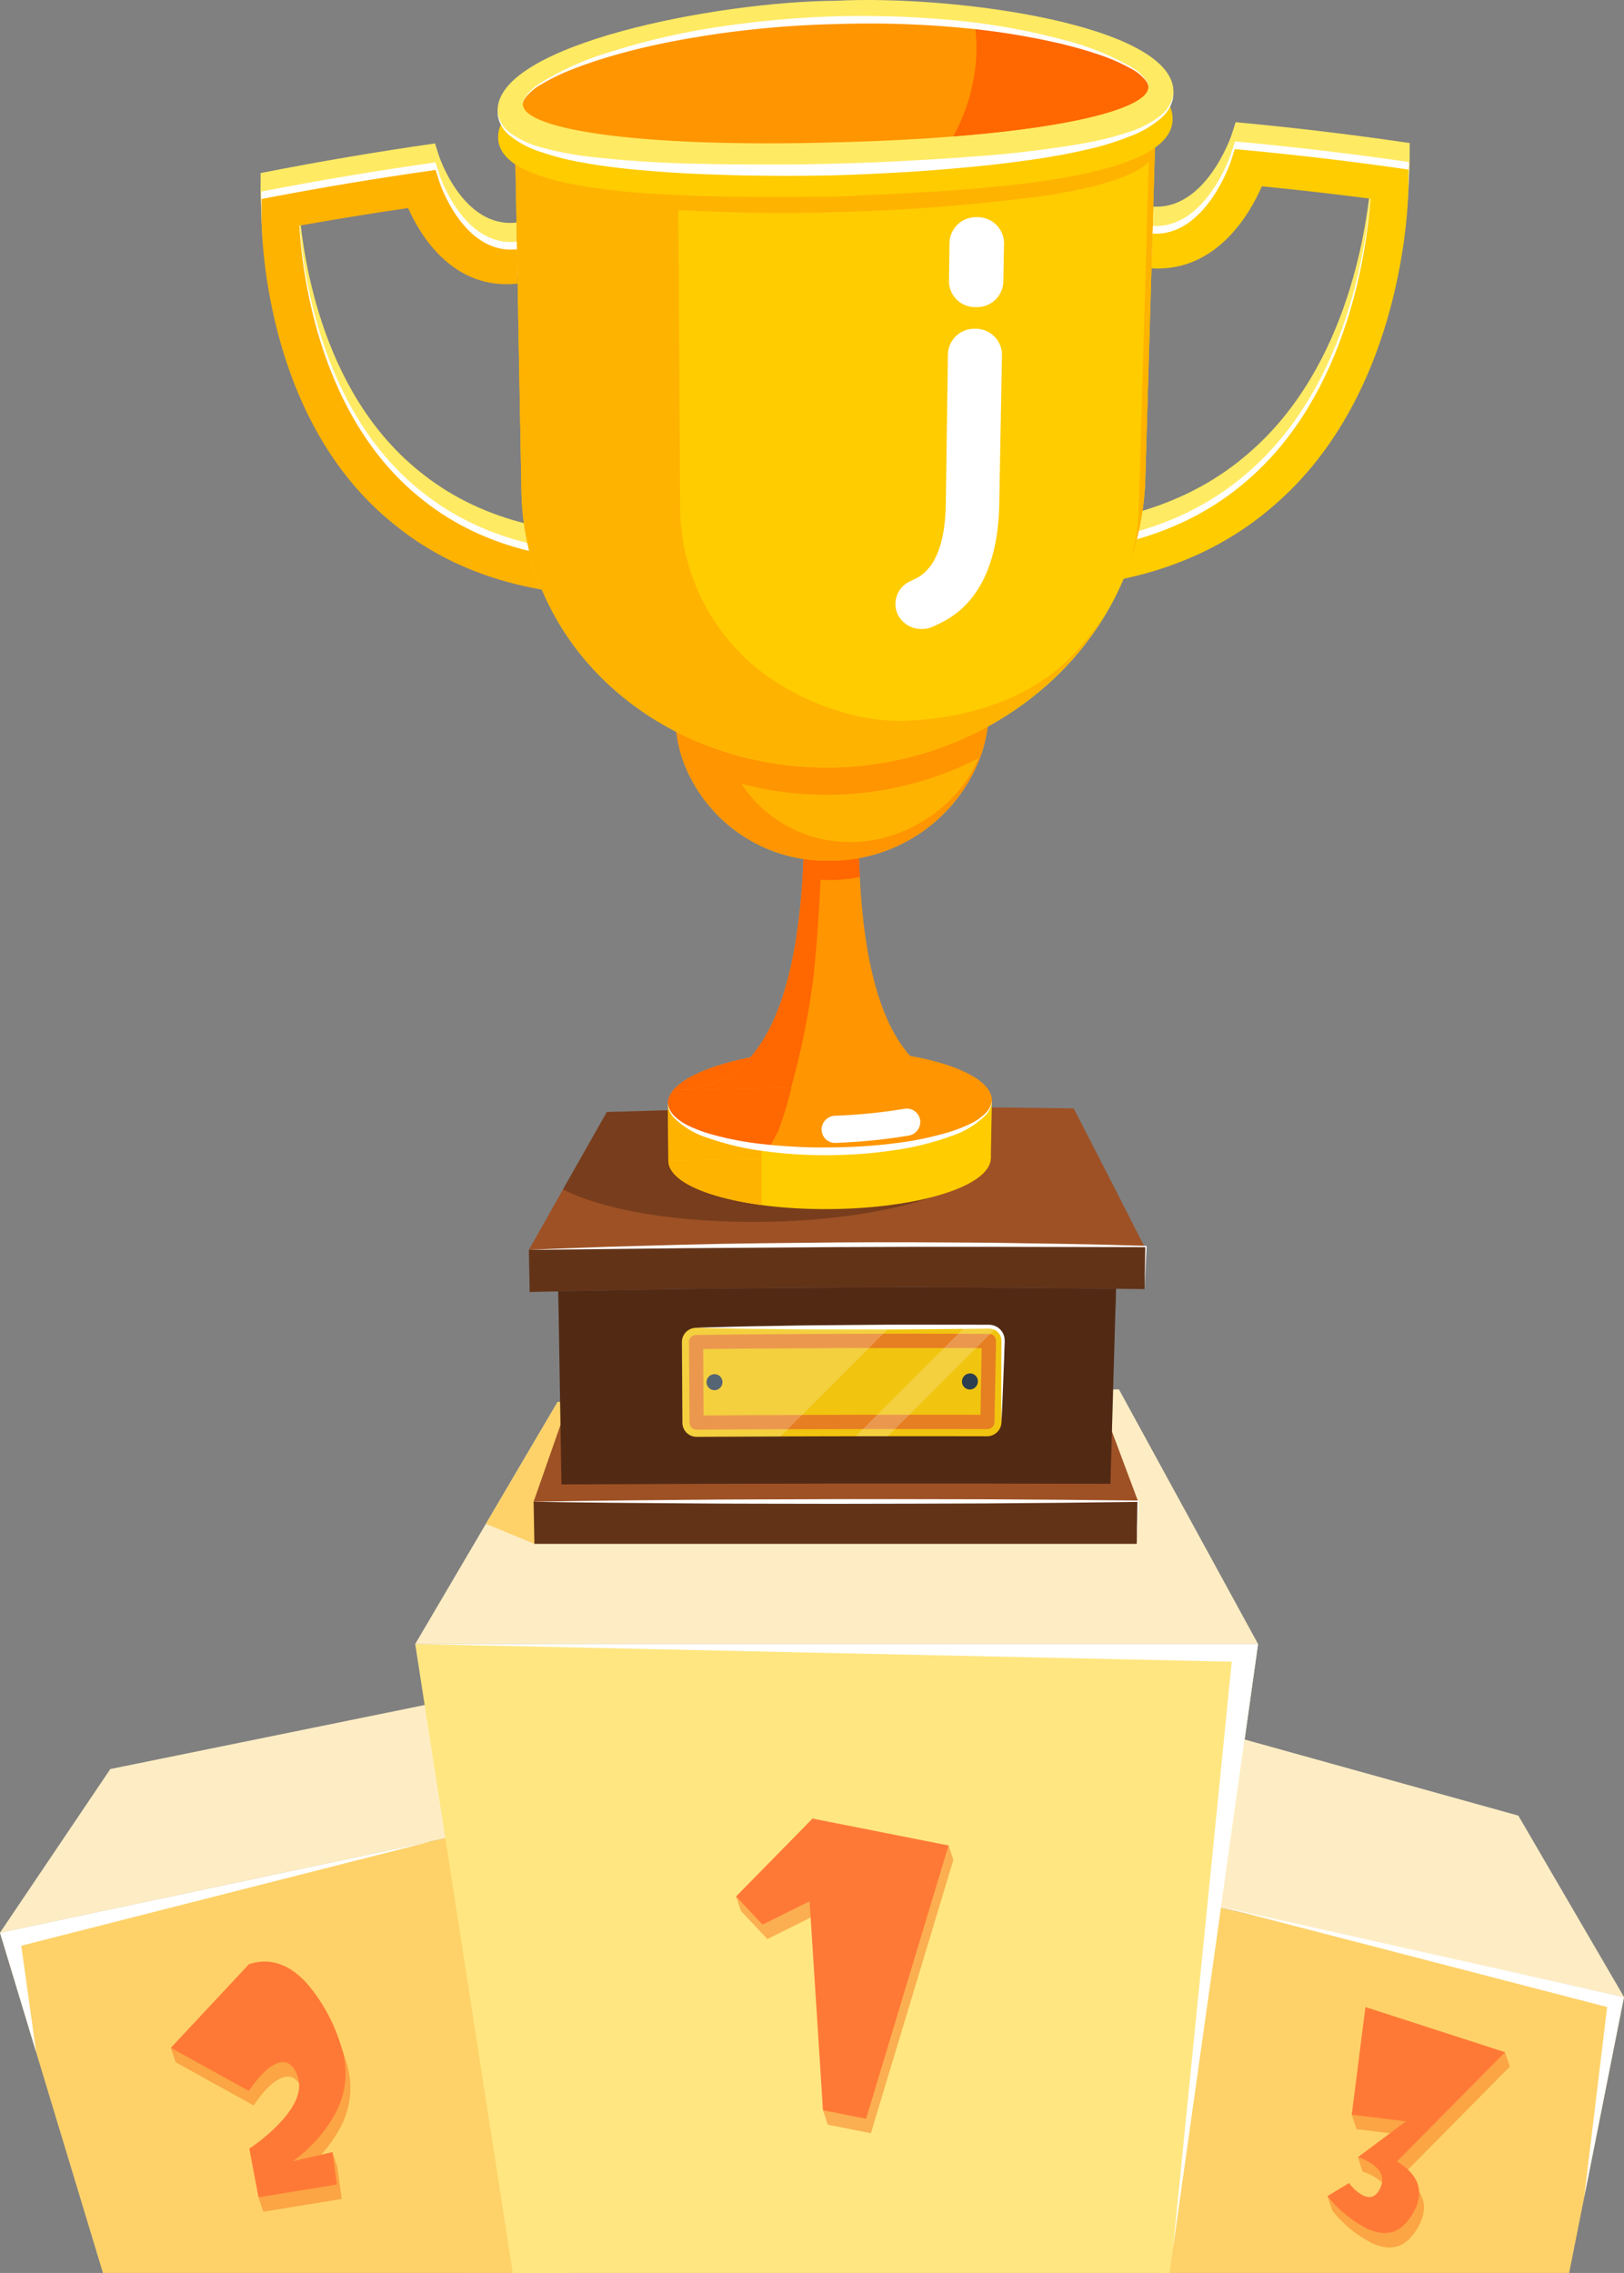 <svg xmlns="http://www.w3.org/2000/svg" width="209.351" height="293" viewBox="0 0 209.351 293">
  <rect x="0" y="0" width="209.351" height="293" fill="#808080" stroke="none"/>
  <defs>
    <style>
      .cls-1 {
        fill: #feedc4;
      }

      .cls-2, .cls-3 {
        fill: #fed269;
      }

      .cls-10, .cls-3, .cls-5 {
        opacity: 0.5;
      }

      .cls-10, .cls-3 {
        mix-blend-mode: multiply;
      }

      .cls-10, .cls-16, .cls-3 {
        isolation: isolate;
      }

      .cls-4 {
        fill: #ffe681;
      }

      .cls-6 {
        fill: #f77720;
      }

      .cls-7 {
        fill: #ff7936;
      }

      .cls-16, .cls-8 {
        fill: #fff;
      }

      .cls-9 {
        fill: #9e5125;
      }

      .cls-10, .cls-12 {
        fill: #522a14;
      }

      .cls-11 {
        fill: #633318;
      }

      .cls-13 {
        fill: #f1c40f;
      }

      .cls-14 {
        fill: #e67e22;
      }

      .cls-15 {
        fill: #2c3e50;
      }

      .cls-16 {
        opacity: 0.2;
        mix-blend-mode: overlay;
      }

      .cls-17 {
        fill: #ffea63;
      }

      .cls-18 {
        fill: #fc0;
      }

      .cls-19 {
        fill: #ffb301;
      }

      .cls-20 {
        fill: #ff9501;
      }

      .cls-21 {
        fill: #ff6701;
      }
    </style>
  </defs>
  <g id="Group_1369" data-name="Group 1369" transform="translate(319.954 -95.155)">
    <g id="Group_1353" data-name="Group 1353" transform="translate(-319.954 274.253)">
      <path id="Path_3536" data-name="Path 3536" class="cls-1" d="M-15.878,488.8-29.5,465.424l-40.882-11.369.614,22.855Z" transform="translate(225.229 -410.474)"/>
      <path id="Path_3537" data-name="Path 3537" class="cls-1" d="M-319.954,477.226l14.22-21.093L-253,445.393l1.387,17.348Z" transform="translate(319.954 -407.186)"/>
      <path id="Path_3538" data-name="Path 3538" class="cls-2" d="M-246.276,531.7l-5.333-58.347-68.345,14.485,13.267,43.862Z" transform="translate(319.954 -417.798)"/>
      <path id="Path_3539" data-name="Path 3539" class="cls-3" d="M-217.778,531.7l-5.333-58.347-21.76,4.612,12.909,53.735Z" transform="translate(291.456 -417.798)"/>
      <path id="Path_3540" data-name="Path 3540" class="cls-2" d="M-26.3,538.357l7.07-35.572-53.891-11.893-6.1,47.465Z" transform="translate(228.582 -424.455)"/>
      <path id="Path_3541" data-name="Path 3541" class="cls-4" d="M-136.449,517.8l11.415-81.074H-233.686l12.573,81.074Z" transform="translate(287.211 -403.895)"/>
      <path id="Path_3542" data-name="Path 3542" class="cls-1" d="M-125.032,416.641H-233.685l9.108-15.486,9.245-15.716,1.427-.031,70.936-1.595Z" transform="translate(287.21 -383.813)"/>
      <path id="Path_3543" data-name="Path 3543" class="cls-2" d="M-208.333,386.383l-4.418,18.322L-219,402.13l9.245-15.716Z" transform="translate(281.638 -384.789)"/>
      <g id="Group_1348" data-name="Group 1348" transform="translate(22.024 57.194)">
        <g id="Group_1345" data-name="Group 1345" class="cls-5" transform="translate(72.864)">
          <path id="Path_3544" data-name="Path 3544" class="cls-6" d="M-139.009,479.46l-10.632,35.231-5.556-1.1-.62-1.861-1.1-25.078-6.07,3.009-3.409-3.631-.62-1.861,10.474-8.179,16.917,1.605Z" transform="translate(167.02 -475.994)"/>
        </g>
        <g id="Group_1346" data-name="Group 1346" class="cls-5" transform="translate(0 20.955)">
          <path id="Path_3545" data-name="Path 3545" class="cls-6" d="M-261.889,518.159a10.839,10.839,0,0,1-.606,8.4,18.26,18.26,0,0,1-5.65,6.437l4.522-3.052.62,1.861.575,4.177-10.113,1.647-.62-1.861c1.5-1.016,2.2-6.481,3.224-7.569q3.54-3.678,2.335-6.445-.825-1.951-2.389-1.44-1.734.567-3.789,3.609l-10.057-5.56-.62-1.861c2.788-.91,16.045-8.908,18.4-6.164A22.264,22.264,0,0,1-261.889,518.159Z" transform="translate(284.457 -509.768)"/>
        </g>
        <g id="Group_1347" data-name="Group 1347" class="cls-5" transform="translate(149.104 24.292)">
          <path id="Path_3546" data-name="Path 3546" class="cls-6" d="M-20.635,520.969l-13.938,14.089q4.05,2.436,2.377,6.1a7.806,7.806,0,0,1-.974,1.536q-1.967,2.517-5.211,1.034a15.4,15.4,0,0,1-5.14-4.214l-.62-1.861,3.408.184a5.208,5.208,0,0,0,1.858,1.626q1.349.617,2.1-.863,1.184-2.331-2.092-3.831a3.96,3.96,0,0,0-.736-.259l-.62-1.861,6.813-2.762-6.984-.864-.62-1.861,2.383-12.011,17.374,3.962Z" transform="translate(44.141 -515.146)"/>
        </g>
      </g>
      <g id="Group_1352" data-name="Group 1352" transform="translate(22.024 55.332)">
        <g id="Group_1349" data-name="Group 1349" transform="translate(72.864)">
          <path id="Path_3547" data-name="Path 3547" class="cls-7" d="M-139.63,476.46l-10.632,35.231-5.556-1.1-1.723-26.939-6.07,3.009-3.409-3.631,9.853-10.04Z" transform="translate(167.02 -472.994)"/>
        </g>
        <g id="Group_1350" data-name="Group 1350" transform="translate(0 18.435)">
          <path id="Path_3548" data-name="Path 3548" class="cls-7" d="M-262.509,513.617a10.839,10.839,0,0,1-.606,8.4,18.258,18.258,0,0,1-5.65,6.437l5.143-1.191.575,4.177-10.113,1.647-1.183-6.275a22.648,22.648,0,0,0,3.787-3.156q3.54-3.678,2.335-6.445-.825-1.951-2.389-1.44-1.734.567-3.789,3.609l-10.057-5.56,10.066-10.776q4.182-1.365,7.71,2.75A22.265,22.265,0,0,1-262.509,513.617Z" transform="translate(284.457 -502.706)"/>
        </g>
        <g id="Group_1351" data-name="Group 1351" transform="translate(149.104 24.292)">
          <path id="Path_3549" data-name="Path 3549" class="cls-7" d="M-21.255,517.969l-13.938,14.089q4.05,2.436,2.377,6.1a7.806,7.806,0,0,1-.974,1.536q-1.967,2.518-5.211,1.034a15.4,15.4,0,0,1-5.14-4.214l2.787-1.677a5.209,5.209,0,0,0,1.858,1.626q1.349.617,2.1-.863,1.184-2.331-2.092-3.831a3.951,3.951,0,0,0-.736-.259l6.193-4.624-6.984-.864,1.763-13.872Z" transform="translate(44.141 -512.146)"/>
        </g>
      </g>
      <path id="Path_3550" data-name="Path 3550" class="cls-8" d="M-233.686,436.723-128.426,439l-7.56,75.507,10.951-77.784Z" transform="translate(287.211 -403.895)"/>
      <path id="Path_3551" data-name="Path 3551" class="cls-8" d="M-66.035,491.393l51.807,11.582-5.132,25.82,2.96-24.526Z" transform="translate(223.578 -424.645)"/>
      <path id="Path_3552" data-name="Path 3552" class="cls-8" d="M-315.293,504.871l-4.661-15.409,55.821-11.831-53.08,13.51Z" transform="translate(319.954 -419.422)"/>
    </g>
    <g id="Group_1368" data-name="Group 1368" transform="translate(-286.368 95.155)">
      <g id="Group_1356" data-name="Group 1356" transform="translate(34.596 142.719)">
        <path id="Path_3553" data-name="Path 3553" class="cls-9" d="M-130.538,343.5c-26.475-.563-53.029-.541-79.523.074q2.191-3.895,4.4-7.807,2.813-4.97,5.65-9.961,30.079-.955,60.186-.462Q-135.146,334.444-130.538,343.5Z" transform="translate(210.062 -325.18)"/>
        <path id="Path_3554" data-name="Path 3554" class="cls-10" d="M-147.807,330.6c-.094,5.121-13.3,9.174-29.5,9.373-11,.127-20.608-1.549-25.67-4.2q2.813-4.97,5.65-9.961,22.064-.7,44.162-.623C-149.756,326.718-147.77,328.591-147.807,330.6Z" transform="translate(207.372 -325.18)"/>
        <path id="Path_3555" data-name="Path 3555" class="cls-9" d="M-209.088,396.269q3.042-8.714,6.129-17.5,32.575-.476,65.168-.224,3.337,8.854,6.623,17.66Q-170.121,396.111-209.088,396.269Z" transform="translate(209.692 -345.402)"/>
        <path id="Path_3556" data-name="Path 3556" class="cls-11" d="M-131.336,412.534h-77.65q-.05-2.715-.1-5.43,38.957-.157,77.921-.061Z" transform="translate(209.692 -356.237)"/>
        <path id="Path_3557" data-name="Path 3557" class="cls-8" d="M-209.088,406.96c6.494-.123,12.987-.19,19.48-.241,6.493-.07,12.987-.058,19.48-.092l9.74,0,9.74.019,9.74.065,9.74.1h.091l0,.087-.255,5.489.083-5.495.086.089-9.74.115-9.74.08-9.74.034-9.74.019c-6.493-.023-12.987,0-19.48-.061C-196.1,407.131-202.594,407.073-209.088,406.96Z" transform="translate(209.692 -356.094)"/>
        <path id="Path_3558" data-name="Path 3558" class="cls-11" d="M-130.7,359.477q-39.6-.577-79.265.37-.05-2.715-.1-5.43c26.494-.734,53.053-.881,79.536-.432Z" transform="translate(210.062 -336.017)"/>
        <path id="Path_3559" data-name="Path 3559" class="cls-8" d="M-210.062,354.235c3.311-.156,6.624-.268,9.936-.39l9.941-.277q4.971-.129,9.943-.187l9.944-.108c6.63-.049,13.26-.009,19.889.04l9.943.158q4.971.088,9.941.248l.087,0,0,.084-.254,5.49.085-5.495.083.087-19.885-.044-9.941,0-9.941.037-19.882.143Z" transform="translate(210.062 -335.834)"/>
        <path id="Path_3560" data-name="Path 3560" class="cls-12" d="M-132.781,387.955q-35.38-.108-70.771.079-.2-12.444-.407-24.889,35.932-.792,71.9-.337Z" transform="translate(207.746 -339.399)"/>
        <path id="Path_3561" data-name="Path 3561" class="cls-10" d="M-132.141,365.547q-35.862-.42-71.774.309-.022-1.355-.044-2.711,35.932-.792,71.9-.337Z" transform="translate(207.746 -339.399)"/>
        <g id="Group_1355" data-name="Group 1355" transform="translate(18.689 28.042)">
          <path id="Path_3562" data-name="Path 3562" class="cls-10" d="M-140.412,373.262q-18.872-.064-37.752.149c-1.01.012-1.784,6.333-1.777,7.343q.018,2.441.035,4.882a1.826,1.826,0,0,0,1.825,1.821q18.707-.1,37.416-.069a1.866,1.866,0,0,0,1.848-1.838q.047-2.456.094-4.913C-138.7,379.62-139.4,373.266-140.412,373.262Z" transform="translate(179.941 -371.466)"/>
          <path id="Path_3563" data-name="Path 3563" class="cls-13" d="M-138.665,370.791q-18.89-.077-37.789.14a1.843,1.843,0,0,0-1.819,1.853q.033,5.189.066,10.379a1.824,1.824,0,0,0,1.826,1.82q18.726-.107,37.452-.07a1.867,1.867,0,0,0,1.851-1.837q.1-5.218.206-10.437A1.8,1.8,0,0,0-138.665,370.791Z" transform="translate(179.308 -370.526)"/>
          <path id="Path_3564" data-name="Path 3564" class="cls-8" d="M-135.965,382.927s-.006-.8-.017-2.2,0-3.394,0-5.789c0-.6.008-1.223.012-1.868a5.19,5.19,0,0,0-.033-.937,1.6,1.6,0,0,0-.414-.777,1.562,1.562,0,0,0-.781-.436,5.177,5.177,0,0,0-1.009-.027l-2.2.024-9.381.076-9.381-.006c-2.994,0-5.788-.048-8.184-.064s-4.392-.073-5.789-.093l-2.2-.052,2.2-.069c1.4-.03,3.393-.1,5.788-.135s5.189-.1,8.183-.125l9.381-.076,9.381.006,2.205.007.537,0a2.34,2.34,0,0,1,.583.063,2.021,2.021,0,0,1,1,.592,2.035,2.035,0,0,1,.5,1,5.38,5.38,0,0,1,.015,1.027q-.033.968-.062,1.867c-.094,2.394-.173,4.388-.228,5.785S-135.965,382.927-135.965,382.927Z" transform="translate(178.195 -370.377)"/>
          <g id="Group_1354" data-name="Group 1354" transform="translate(1.949 1.166)">
            <path id="Path_3565" data-name="Path 3565" class="cls-14" d="M-138.352,384.557q-18.734-.041-37.473.074a.911.911,0,0,1-.913-.91q-.031-5.191-.061-10.383a.921.921,0,0,1,.91-.926q18.882-.209,37.766-.135a.9.9,0,0,1,.9.924q-.1,5.219-.2,10.438A.932.932,0,0,1-138.352,384.557Zm-36.574-1.765q17.849-.118,35.7-.079.077-4.3.155-8.6-17.943-.061-35.895.12Q-174.946,378.514-174.926,382.792Z" transform="translate(176.799 -372.257)"/>
          </g>
          <path id="Path_3566" data-name="Path 3566" class="cls-15" d="M-118.032,381.543a1.05,1.05,0,0,1-1.043,1.034,1.014,1.014,0,0,1-1.008-1.039,1.051,1.051,0,0,1,1.044-1.035A1.013,1.013,0,0,1-118.032,381.543Z" transform="translate(157.222 -374.22)"/>
          <path id="Path_3567" data-name="Path 3567" class="cls-15" d="M-173.153,381.7a1.024,1.024,0,0,0,1.03,1.024,1.033,1.033,0,0,0,1.021-1.04,1.023,1.023,0,0,0-1.029-1.025A1.035,1.035,0,0,0-173.153,381.7Z" transform="translate(177.365 -374.279)"/>
          <path id="Path_3568" data-name="Path 3568" class="cls-16" d="M-151.388,370.78q-12.533.014-25.067.155a1.843,1.843,0,0,0-1.819,1.853q.033,5.189.066,10.379a1.824,1.824,0,0,0,1.826,1.82q5.413-.031,10.826-.041Z" transform="translate(179.308 -370.53)"/>
          <path id="Path_3569" data-name="Path 3569" class="cls-16" d="M-124.123,371.022a1.775,1.775,0,0,0-.845-.223c-1.029,0-2.059,0-3.089-.007l-14.129,14.129c1.388,0,2.775,0,4.163,0Z" transform="translate(165.611 -370.535)"/>
        </g>
      </g>
      <g id="Group_1367" data-name="Group 1367" transform="translate(0)">
        <g id="Group_1359" data-name="Group 1359" transform="translate(97.083 15.752)">
          <g id="Group_1357" data-name="Group 1357" transform="translate(0.068)">
            <path id="Path_3570" data-name="Path 3570" class="cls-17" d="M-109.24,177.154l.087-4.5c12.412.257,22.514-2.831,30.094-9.405,13.059-11.2,15.446-29.9,15.9-36.275q-6.987-.928-14.028-1.626c-1.516,3.452-5.826,11.079-14.257,10.55q.065-2.24.131-4.48c6.814.435,10.069-9.139,10.1-9.24l.525-1.636q11.285,1.043,22.439,2.69,0,1.063-.009,2.125c-.022,1.219-.267,26.61-17.487,41.236C-84.267,173.955-95.512,177.43-109.24,177.154Z" transform="translate(109.24 -120.542)"/>
          </g>
          <g id="Group_1358" data-name="Group 1358" transform="translate(0 2.478)">
            <path id="Path_3571" data-name="Path 3571" class="cls-8" d="M-109.319,181.169q.044-2.249.088-4.5c12.393.253,22.483-2.847,30.052-9.431,13.042-11.221,15.429-29.92,15.884-36.3q-6.979-.916-14.011-1.6c-1.515,3.454-5.819,11.087-14.239,10.566q.065-2.24.131-4.48c6.805.429,10.056-9.149,10.088-9.25q.262-.818.524-1.636,11.27,1.029,22.412,2.654,0,1.063-.009,2.125c-.021,1.218-.269,26.61-17.468,41.264C-84.381,177.952-95.611,181.44-109.319,181.169Z" transform="translate(109.338 -124.536)"/>
            <path id="Path_3572" data-name="Path 3572" class="cls-18" d="M-109.35,182.776l.087-4.5c12.387.251,22.47-2.853,30.036-9.442,13.036-11.229,15.421-29.93,15.877-36.307q-6.976-.91-14-1.594c-1.514,3.454-5.816,11.089-14.231,10.572l.13-4.48c6.8.426,10.051-9.153,10.083-9.255q.262-.819.524-1.637,11.264,1.024,22.4,2.639,0,1.063-.009,2.124c-.021,1.218-.27,26.611-17.46,41.275C-84.426,179.551-95.65,183.044-109.35,182.776Z" transform="translate(109.35 -125.142)"/>
          </g>
        </g>
        <g id="Group_1362" data-name="Group 1362" transform="translate(0 18.488)">
          <g id="Group_1360" data-name="Group 1360">
            <path id="Path_3573" data-name="Path 3573" class="cls-17" d="M-215.4,179.715c-13.734.792-24.943-2.215-33.389-9.135-17.061-13.643-17.025-38.531-17.034-39.725l.016-2.084q11.17-2.2,22.476-3.818.253.793.507,1.587c.03.1,3.109,9.393,10,8.614l.081,4.427c-8.439.933-12.665-6.379-14.144-9.706q-7.049,1.048-14.051,2.316c.386,6.239,2.566,24.491,15.5,34.957,7.507,6.179,17.579,8.837,30,8.1Z" transform="translate(265.822 -124.952)"/>
          </g>
          <g id="Group_1361" data-name="Group 1361" transform="translate(0.087 2.441)">
            <path id="Path_3574" data-name="Path 3574" class="cls-8" d="M-215.325,183.69c-13.714.776-24.907-2.252-33.342-9.191-17.04-13.681-17.007-38.57-17.015-39.763q.007-1.042.015-2.084,11.157-2.166,22.448-3.766l.506,1.588c.03.1,3.105,9.4,9.988,8.632q.04,2.213.081,4.426c-8.428.919-12.648-6.4-14.125-9.731q-7.04,1.034-14.033,2.284c.385,6.239,2.564,24.5,15.486,34.991,7.5,6.195,17.555,8.871,29.954,8.146Z" transform="translate(265.682 -128.886)"/>
            <path id="Path_3575" data-name="Path 3575" class="cls-19" d="M-215.3,185.28c-13.706.771-24.894-2.266-33.324-9.212-17.031-13.7-17-38.585-17.007-39.779q.007-1.041.016-2.084,11.151-2.154,22.437-3.745l.506,1.588c.03.1,3.1,9.4,9.982,8.639q.04,2.213.081,4.427c-8.423.913-12.642-6.411-14.118-9.742q-7.037,1.028-14.026,2.271c.385,6.239,2.563,24.5,15.478,35,7.494,6.2,17.546,8.885,29.937,8.165Z" transform="translate(265.661 -129.483)"/>
          </g>
        </g>
        <g id="Group_1366" data-name="Group 1366" transform="translate(30.556)">
          <path id="Path_3576" data-name="Path 3576" class="cls-18" d="M-139.518,331.8c-.067,3.614-9.386,6.471-20.82,6.554s-20.721-2.64-20.748-6.231,9.292-6.761,20.821-6.862S-139.451,328.192-139.518,331.8Z" transform="translate(203.104 -182.491)"/>
          <path id="Path_3577" data-name="Path 3577" class="cls-19" d="M-169.078,326.423c-7.115,1.153-12.027,3.536-12.008,6.143s4.937,4.751,12.007,5.7Q-169.078,332.346-169.078,326.423Z" transform="translate(203.104 -182.933)"/>
          <path id="Path_3578" data-name="Path 3578" class="cls-18" d="M-139.414,323.768q-20.87-.167-41.76.373.027,3.7.055,7.4,20.779-.469,41.568-.324Z" transform="translate(203.138 -181.91)"/>
          <path id="Path_3579" data-name="Path 3579" class="cls-19" d="M-169.111,323.985q-6.033.1-12.063.253.027,3.7.055,7.4,6-.136,12.008-.22Q-169.111,327.7-169.111,323.985Z" transform="translate(203.138 -182.007)"/>
          <path id="Path_3580" data-name="Path 3580" class="cls-20" d="M-139.414,319.791c-.067,3.615-9.428,6.46-20.915,6.556s-20.818-2.592-20.845-6.183,9.335-6.8,20.918-6.91S-139.346,316.183-139.414,319.791Z" transform="translate(203.138 -177.933)"/>
          <path id="Path_3581" data-name="Path 3581" class="cls-21" d="M-168.179,326.031c.441-.754.865-1.518,1.255-2.3a51.514,51.514,0,0,0,1.99-6.927,13.628,13.628,0,0,1,1.184-3.334c-9.917.65-17.448,3.561-17.423,6.778C-181.154,322.971-175.78,325.163-168.179,326.031Z" transform="translate(203.138 -178.016)"/>
          <path id="Path_3582" data-name="Path 3582" class="cls-8" d="M-139.414,323.792a2.661,2.661,0,0,1-.051.511,2.906,2.906,0,0,1-.677,1.307,11.107,11.107,0,0,1-4.485,2.759,35.819,35.819,0,0,1-7.223,1.812c-1.345.2-2.741.377-4.164.481s-2.87.168-4.318.186-2.9-.033-4.316-.117-2.816-.231-4.159-.413a35.275,35.275,0,0,1-7.2-1.689,10.73,10.73,0,0,1-4.455-2.67,2.792,2.792,0,0,1-.661-1.286,2.576,2.576,0,0,1-.045-.508,2.62,2.62,0,0,0,.1.494,2.875,2.875,0,0,0,.756,1.17,6.872,6.872,0,0,0,1.81,1.233,18.5,18.5,0,0,0,2.691,1.026,41.227,41.227,0,0,0,7.135,1.359c1.325.153,2.7.245,4.1.322s2.819.1,4.254.081,2.853-.055,4.256-.149,2.78-.214,4.107-.388a41.613,41.613,0,0,0,7.151-1.48,18.989,18.989,0,0,0,2.7-1.077,7.138,7.138,0,0,0,1.824-1.272,3.015,3.015,0,0,0,.768-1.189A2.693,2.693,0,0,0-139.414,323.792Z" transform="translate(203.138 -181.934)"/>
          <path id="Path_3583" data-name="Path 3583" class="cls-20" d="M-139.469,299.875q-20.691-.168-41.4.38c5.207-.152,15.483-.491,17.162-27.354.147-2.3.228-4.8.237-7.5q3.5-.065,6.99-.1c-.02,2.706.032,5.2.153,7.5C-154.948,299.666-144.675,299.817-139.469,299.875Z" transform="translate(203.021 -159.733)"/>
          <path id="Path_3584" data-name="Path 3584" class="cls-21" d="M-145.828,272.8a20.946,20.946,0,0,1-3.692.375,20.8,20.8,0,0,1-3.689-.278c.147-2.3.228-4.8.237-7.5q3.5-.065,6.99-.1C-146,268.006-145.949,270.5-145.828,272.8Z" transform="translate(192.523 -159.733)"/>
          <path id="Path_3585" data-name="Path 3585" class="cls-21" d="M-162.232,285.519c.684-6.694,1.031-13.4,1.083-20.121q-1.135.018-2.271.039c-.12,34.148-11.637,34.684-17.319,34.854q7.8-.2,15.6-.31A99.788,99.788,0,0,0-162.232,285.519Z" transform="translate(202.973 -159.771)"/>
          <path id="Path_3586" data-name="Path 3586" class="cls-19" d="M-138.894,204.268q-.212,11.911-.423,23.821a18.741,18.741,0,0,1-1.132,6.1,20.643,20.643,0,0,1-19.187,13.3,19.692,19.692,0,0,1-19.041-12.708,18.1,18.1,0,0,1-1.065-6.032q-.079-11.837-.158-23.674Q-159.407,203.956-138.894,204.268Z" transform="translate(202.654 -136.543)"/>
          <path id="Path_3587" data-name="Path 3587" class="cls-20" d="M-179.9,205.073q.079,11.837.158,23.674a18.1,18.1,0,0,0,1.065,6.032,19.692,19.692,0,0,0,19.041,12.708,20.642,20.642,0,0,0,19.187-13.3,18.741,18.741,0,0,0,1.132-6.1q.211-11.911.423-23.821Q-159.379,203.954-179.9,205.073Zm22.99,40.017a16.731,16.731,0,0,1-17.077-16.057c-.447-8.841,8.228-16.783,17.316-16.9a16.781,16.781,0,0,1,17.07,16.479C-139.344,237.507-148,244.982-156.91,245.091Z" transform="translate(202.654 -136.543)"/>
          <path id="Path_3588" data-name="Path 3588" class="cls-20" d="M-138.894,204.268q-.212,11.911-.423,23.821a18.741,18.741,0,0,1-1.132,6.1,42.8,42.8,0,0,1-19.14,4.8,41.882,41.882,0,0,1-19.089-4.207,18.1,18.1,0,0,1-1.065-6.032q-.079-11.837-.158-23.674Q-159.407,203.956-138.894,204.268Z" transform="translate(202.654 -136.543)"/>
          <path id="Path_3589" data-name="Path 3589" class="cls-18" d="M-172.119,202.854h0c-21.755.263-39.64-15.109-40.01-35.618q-.418-22.911-.836-45.823a444.468,444.468,0,0,1,82.616-2.2q-.676,23.191-1.351,46.38C-132.3,186.352-150.363,202.452-172.119,202.854Z" transform="translate(215.204 -103.913)"/>
          <path id="Path_3590" data-name="Path 3590" class="cls-19" d="M-141.643,189.635c-5.37,5.307-13.217,7.558-20.748,7.9-7.251.321-15.527-3.151-20.59-7.8a27.037,27.037,0,0,1-8.685-19.275q-.155-25.177-.313-50.353-10.517.761-20.987,2.016.419,22.911.836,45.823c.37,20.509,18.254,35.881,40.01,35.618h0c15.19-.245,28.529-8.243,35.426-20.038A34.119,34.119,0,0,1-141.643,189.635Z" transform="translate(215.204 -104.627)"/>
          <path id="Path_3591" data-name="Path 3591" class="cls-19" d="M-82.529,119.737l-1.448,50.418a25.027,25.027,0,0,1-1.029,6.407,35.634,35.634,0,0,0,1.872-10.4q.675-23.19,1.351-46.38Z" transform="translate(166.637 -104.485)"/>
          <path id="Path_3592" data-name="Path 3592" class="cls-18" d="M-171.7,121.9a254.229,254.229,0,0,1-26.887-.687c-8.969-.864-14.335-2.641-14.383-5.164-.045-2.5,5.261-5.677,14.249-8.129a124.491,124.491,0,0,1,27.12-3.772c3.561-.132,16.05-.177,27.086,2.275,8.963,1.977,14.235,4.9,14.162,7.428-.075,2.554-5.464,4.632-14.445,5.971A254.774,254.774,0,0,1-171.7,121.9Z" transform="translate(215.204 -98.55)"/>
          <path id="Path_3593" data-name="Path 3593" class="cls-19" d="M-171.675,128.349a249.666,249.666,0,0,1-26.824-.72c-8.949-.881-14.3-2.674-14.351-5.2-.045-2.5,5.249-5.662,14.217-8.1a124.609,124.609,0,0,1,27.057-3.739c3.553-.128,16.013-.17,27.024,2.273,8.943,1.97,14.2,4.885,14.13,7.412-.075,2.553-5.452,4.64-14.413,5.986A250.363,250.363,0,0,1-171.675,128.349Z" transform="translate(215.16 -100.998)"/>
          <path id="Path_3594" data-name="Path 3594" class="cls-18" d="M-173.036,122.649c-15,.068-43.288.645-43.428-7.586-.191-8.627,28.35-14.077,43.55-14.166,15.2-.772,43.693,3.117,43.4,11.855C-129.743,121.086-158.028,121.953-173.036,122.649Z" transform="translate(216.533 -97.298)"/>
          <path id="Path_3595" data-name="Path 3595" class="cls-17" d="M-173.057,117.005c-15.036.07-43.375.7-43.515-7.524-.192-8.63,28.406-14.138,43.637-14.229,15.235-.785,43.779,3.132,43.49,11.874C-129.678,115.458-158.018,116.3-173.057,117.005Z" transform="translate(216.574 -95.155)"/>
          <path id="Path_3596" data-name="Path 3596" class="cls-8" d="M-129.445,114.451s-.008.084-.022.246c-.007.082-.016.183-.027.3a1.327,1.327,0,0,1-.074.41,4.605,4.605,0,0,1-1.5,2.328,13.354,13.354,0,0,1-3.885,2.28,36.588,36.588,0,0,1-5.719,1.758c-2.147.5-4.509.929-7.026,1.291s-5.181.688-7.95.945-5.636.5-8.555.667-5.887.31-8.861.4c-2.969.066-5.944.082-8.859.058s-5.784-.107-8.55-.222-5.431-.3-7.943-.529-4.871-.529-7.014-.918a35.1,35.1,0,0,1-5.7-1.443,12.38,12.38,0,0,1-3.86-2.054,4.18,4.18,0,0,1-1.47-2.221,1.278,1.278,0,0,1-.071-.4c-.009-.119-.017-.218-.024-.3-.012-.16-.019-.243-.019-.243l.042.239c.014.078.03.175.051.29a1.2,1.2,0,0,0,.107.387,4.28,4.28,0,0,0,1.609,2.023,12.3,12.3,0,0,0,3.891,1.755,41.625,41.625,0,0,0,5.687,1.124,144.448,144.448,0,0,0,14.862.973c2.746.076,5.594.081,8.489.092s5.835-.03,8.781-.11,5.887-.19,8.783-.346,5.745-.315,8.492-.534A144.746,144.746,0,0,0-140.9,120.94a42.781,42.781,0,0,0,5.7-1.436,13.183,13.183,0,0,0,3.912-1.982,4.732,4.732,0,0,0,1.631-2.131,1.3,1.3,0,0,0,.112-.4c.021-.118.04-.218.054-.3C-129.46,114.534-129.445,114.451-129.445,114.451Z" transform="translate(216.573 -102.479)"/>
          <path id="Path_3597" data-name="Path 3597" class="cls-20" d="M-171.047,115.067c-24.935.708-40.225-1.6-40.28-4.916-.059-3.121,15.2-10.037,40.368-10.835,25.165-.631,40.353,5.488,40.26,8.647C-130.792,111.315-146.112,114.461-171.047,115.067Z" transform="translate(214.582 -96.717)"/>
          <path id="Path_3598" data-name="Path 3598" class="cls-21" d="M-119.093,100.541c.1.879.161,1.759.189,2.634a23.819,23.819,0,0,1-3.017,11.607c15.817-1.225,25.081-3.759,25.155-6.337C-96.7,106.084-104.828,102.27-119.093,100.541Z" transform="translate(180.648 -97.199)"/>
          <path id="Path_3599" data-name="Path 3599" class="cls-8" d="M-211.327,109.848a1.608,1.608,0,0,1,.262-.848,6.427,6.427,0,0,1,1.975-1.853,37.279,37.279,0,0,1,8.969-4.016,90.077,90.077,0,0,1,13.469-3.164,129.7,129.7,0,0,1,15.7-1.454,127.115,127.115,0,0,1,15.684.564,85.349,85.349,0,0,1,13.438,2.422,34.37,34.37,0,0,1,8.927,3.554,5.853,5.853,0,0,1,1.954,1.765,1.567,1.567,0,0,1,.253.843,1.577,1.577,0,0,0-.3-.817,6.059,6.059,0,0,0-2.015-1.629,23.764,23.764,0,0,0-3.784-1.669c-1.516-.53-3.262-1.031-5.185-1.5a93.917,93.917,0,0,0-13.388-2.1,127.378,127.378,0,0,0-15.586-.429,129.07,129.07,0,0,0-15.6,1.308c-2.476.375-4.866.782-7.118,1.259s-4.366,1.008-6.3,1.578-3.681,1.17-5.2,1.779a25.893,25.893,0,0,0-3.8,1.863,6.68,6.68,0,0,0-2.034,1.723A1.623,1.623,0,0,0-211.327,109.848Z" transform="translate(214.582 -96.415)"/>
          <g id="Group_1363" data-name="Group 1363" transform="translate(51.281 42.383)">
            <path id="Path_3600" data-name="Path 3600" class="cls-8" d="M-130.537,202.165a3.4,3.4,0,0,1-3.017-1.753,3.209,3.209,0,0,1,1.518-4.388c.094-.047.205-.1.331-.155,1.14-.526,4.171-1.9,4.285-9.874q.137-9.654.275-19.308a3.393,3.393,0,0,1,3.537-3.22,3.365,3.365,0,0,1,3.43,3.308q-.177,9.648-.353,19.3c-.22,12.038-6.28,14.739-8.269,15.655l-.167.078A3.582,3.582,0,0,1-130.537,202.165Z" transform="translate(133.921 -163.465)"/>
          </g>
          <g id="Group_1364" data-name="Group 1364" transform="translate(58.188 27.998)">
            <path id="Path_3601" data-name="Path 3601" class="cls-8" d="M-119.338,151.872a3.367,3.367,0,0,1-3.451-3.287l.073-5.088a3.407,3.407,0,0,1,3.567-3.218,3.387,3.387,0,0,1,3.459,3.314l-.093,5.085A3.391,3.391,0,0,1-119.338,151.872Z" transform="translate(122.789 -140.279)"/>
          </g>
          <g id="Group_1365" data-name="Group 1365" transform="translate(41.77 142.902)">
            <path id="Path_3602" data-name="Path 3602" class="cls-8" d="M-147.495,329.9a1.73,1.73,0,0,1-1.757-1.71,1.788,1.788,0,0,1,1.753-1.79,70.406,70.406,0,0,0,8.965-.9,1.74,1.74,0,0,1,1.989,1.479,1.781,1.781,0,0,1-1.518,1.987,72.957,72.957,0,0,1-9.407.936Z" transform="translate(149.251 -325.475)"/>
          </g>
        </g>
      </g>
    </g>
  </g>
</svg>
